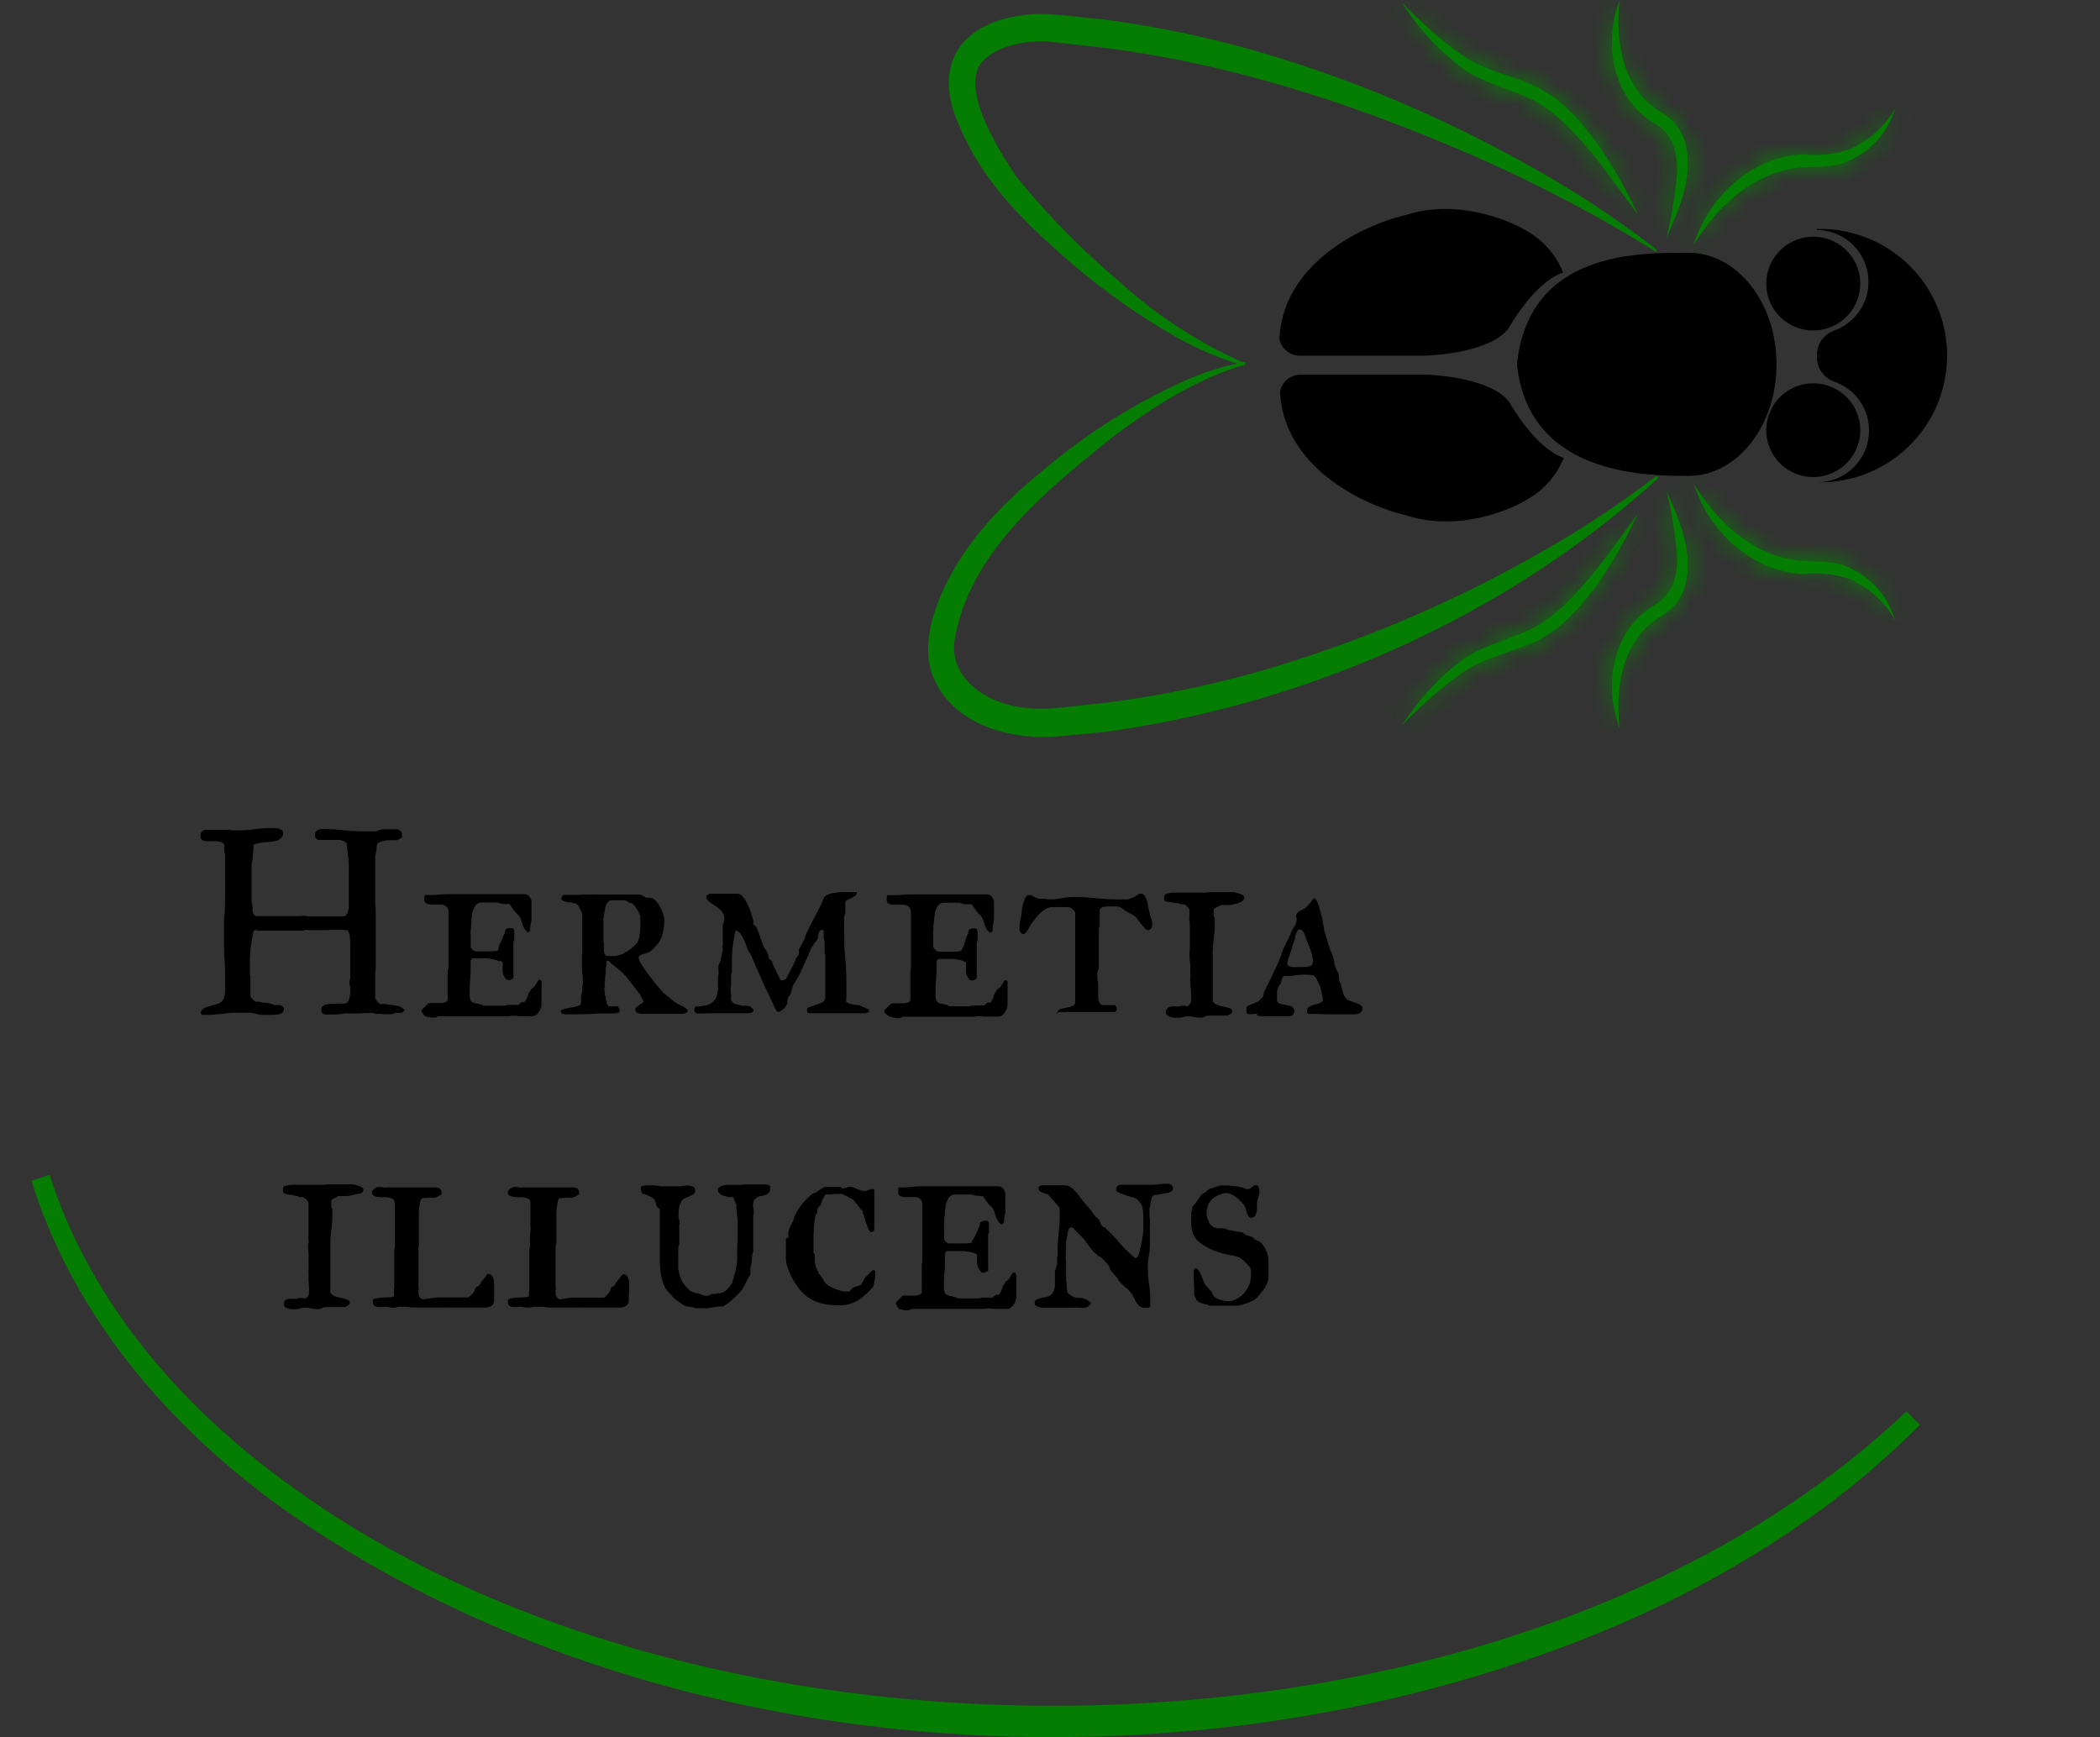 <svg width="110" height="91" fill="none" xmlns="http://www.w3.org/2000/svg"><rect width="100%" height="100%" fill="#333333" stroke="none"/><g clip-path="url(#clip0_601_5078)"><path d="M73.621 11.271c-2.125.484-6.421 2.46-6.602 6.488a1.09 1.09 0 001.1.873h6.441c1.22-.024 3.834-.362 4.532-1.55.434-.763 1.578-2.396 2.785-2.809a4.379 4.379 0 00-1.94-2.195c-1.038-.626-3.752-1.66-6.316-.807zm.036 15.721c-2.126-.484-6.426-2.459-6.607-6.488a1.097 1.097 0 011.1-.877h6.445c1.22.024 3.83.362 4.533 1.55.43.763 1.577 2.396 2.78 2.81a4.378 4.378 0 01-1.94 2.194c-1.038.63-3.74 1.665-6.311.81zM94.98 24.99a2.467 2.467 0 002.275-1.516 2.45 2.45 0 00-.534-2.675 2.463 2.463 0 00-4.202 1.736 2.457 2.457 0 002.461 2.455zm0-7.68a2.466 2.466 0 002.275-1.515 2.45 2.45 0 00-.534-2.676 2.464 2.464 0 00-4.202 1.736 2.449 2.449 0 001.52 2.268c.299.124.619.187.942.187z" fill="#000"/><path d="M88.456 24.93c-2.536 0-8.382-.133-8.997-5.846.615-5.976 6.46-5.842 8.997-5.842s4.6 2.616 4.6 5.842c0 3.226-2.067 5.846-4.6 5.846z" fill="#000"/><path d="M86.812 25.084c-7.936 7.219-18.322 11.802-28.968 13.262l-2.532.24c-2.422.177-5.396-.634-6.414-3.088-.588-1.397-.154-3.053.394-4.328 1.14-2.648 3.1-4.694 5.27-6.468a31.498 31.498 0 017.692-4.847l.943-.37.97-.294.982-.225h.063l.024.02v.027a.087.087 0 010 .056.095.095 0 01-.044.035c-2.536.76-4.804 2.211-6.906 3.789-3.48 2.8-7.495 6.007-8.284 10.641-.295 2.113 1.862 3.388 3.72 3.541 1.12.177 2.785-.146 3.944-.228a55.62 55.62 0 007.779-1.534 66.963 66.963 0 0014.642-6.031 52.203 52.203 0 006.642-4.328h.106a.078.078 0 010 .024.075.075 0 010 .027.092.092 0 010 .032.078.078 0 010 .023l-.023.024z" fill="#057C02"/><path d="M86.686 13.156a75.931 75.931 0 00-10.52-5.43C70.198 5.194 63.883 3.219 57.474 2.46c-.3-.028-2.142-.236-2.414-.268-1.342-.137-3.207.26-3.803 1.326-.71 1.574 1.053 4.328 1.972 5.724a40.64 40.64 0 005.377 5.484 24.237 24.237 0 006.551 4.277c.083.027.036.173-.051.141a17.267 17.267 0 01-3.656-1.573 36.186 36.186 0 01-6.387-4.721c-1.972-1.77-3.806-3.785-4.824-6.295-1.435-3.124.075-5.374 3.409-5.767 1.16-.185 2.832.13 4 .212a55.47 55.47 0 017.805 1.574 67.381 67.381 0 0114.67 6.121 51.957 51.957 0 016.642 4.371v.024a.098.098 0 010 .027.093.093 0 010 .032v.023a.096.096 0 01-.055 0 .083.083 0 01-.052 0l.028-.015z" fill="#057C02"/><mask id="a" fill="#fff"><path d="M88.709 25.316c1.144 1.877 2.816 3.513 4.998 3.973 1.116.24 2.335-.055 3.372.555a4.309 4.309 0 012.181 2.64 5.036 5.036 0 00-2.394-2.156 5.63 5.63 0 00-2.398-.26c-2.698-.106-4.998-2.262-5.751-4.752h-.008z"/></mask><path d="M88.709 25.316c1.144 1.877 2.816 3.513 4.998 3.973 1.116.24 2.335-.055 3.372.555a4.309 4.309 0 012.181 2.64 5.036 5.036 0 00-2.394-2.156 5.63 5.63 0 00-2.398-.26c-2.698-.106-4.998-2.262-5.751-4.752h-.008z" fill="#057C02"/><path d="M88.709 25.316v-1h-1.78l.926 1.52.854-.52zm4.998 3.973l.21-.977-.004-.001-.206.978zm3.372.555l-.507.862.026.015.027.014.454-.89zm2.181 2.64l-.872.49 1.833-.767-.96.277zm-2.394-2.156l.397-.918-.039-.017-.04-.013-.318.948zm-2.398-.26l-.04 1 .074.002.074-.008-.108-.994zm-5.751-4.752l.957-.29-.215-.71h-.742v1zm-.862.52c1.218 1.999 3.087 3.892 5.645 4.432l.413-1.957c-1.804-.38-3.28-1.76-4.35-3.516l-1.708 1.041zm5.641 4.431c.66.142 1.406.133 1.87.16.533.03.9.099 1.206.28l1.014-1.725c-.73-.43-1.492-.518-2.107-.552-.684-.039-1.105-.02-1.562-.118l-.42 1.955zm3.129.468c.403.206.76.492 1.048.84l1.542-1.274a5.308 5.308 0 00-1.682-1.348l-.908 1.782zm1.048.84c.288.349.501.752.626 1.186l1.922-.554a5.293 5.293 0 00-1.006-1.906l-1.542 1.274zm2.459.42a6.035 6.035 0 00-2.87-2.585l-.793 1.836a4.037 4.037 0 011.92 1.728l1.743-.98zm-2.948-2.615a6.631 6.631 0 00-2.824-.306l.216 1.988a4.629 4.629 0 011.972.214l.636-1.896zm-2.677-.31c-2.192-.087-4.178-1.879-4.833-4.044l-1.914.58c.852 2.815 3.464 5.335 6.668 5.462l.08-1.999zm-5.79-4.754h-.008v2h.008v-2z" fill="#057C02" mask="url(#a)"/><mask id="b" fill="#fff"><path d="M84.844 38.16c-.86-2.257-.415-5.078 1.755-6.431 1.025-.531 1.282-1.574 1.242-2.656a22.584 22.584 0 00-.552-3.364c.71 1.574 1.491 3.384.93 5.158a2.756 2.756 0 01-1.234 1.428c-2.003 1.212-2.398 3.694-2.141 5.866z"/></mask><path d="M84.844 38.16c-.86-2.257-.415-5.078 1.755-6.431 1.025-.531 1.282-1.574 1.242-2.656a22.584 22.584 0 00-.552-3.364c.71 1.574 1.491 3.384.93 5.158a2.756 2.756 0 01-1.234 1.428c-2.003 1.212-2.398 3.694-2.141 5.866z" fill="#057C02"/><path d="M84.844 38.16l-.935.357 1.928-.473-.993.117zm1.755-6.431l-.46-.888-.036.018-.033.021.529.849zm1.242-2.656l1-.036-.001-.026-.002-.025-.997.087zm-.552-3.364l.912-.41-1.884.646.972-.236zm.93 5.158l.936.355.01-.027.008-.027-.953-.3zm-1.234 1.428l-.487-.873-.015.008-.015.01.517.855zm-1.207 5.51c-.749-1.966-.288-4.206 1.35-5.228L86.07 30.88c-2.701 1.685-3.132 5.087-2.161 7.637l1.869-.712zm1.28-5.188c1.547-.801 1.827-2.362 1.783-3.58l-2 .073c.035.945-.197 1.47-.702 1.73l.92 1.777zm1.78-3.63a23.573 23.573 0 00-.577-3.514l-1.944.473c.257 1.056.433 2.13.528 3.214l1.993-.174zm-2.46-2.866c.74 1.64 1.315 3.093.888 4.445l1.907.602c.694-2.196-.293-4.363-.972-5.87l-1.823.823zm.907 4.391a1.756 1.756 0 01-.787.91l.974 1.747a3.757 3.757 0 001.683-1.947l-1.87-.71zm-.817.927c-2.529 1.53-2.887 4.56-2.618 6.84l1.987-.235c-.244-2.064.187-3.999 1.666-4.893l-1.035-1.712z" fill="#057C02" mask="url(#b)"/><mask id="c" fill="#fff"><path d="M85.787 26.929a27.852 27.852 0 01-1.823 3.265c-.939 1.338-2 2.664-3.506 3.4-1.314.621-2.683.822-3.866 1.656a21.434 21.434 0 00-3.156 2.754 13.177 13.177 0 012.856-3.203c1.105-.924 2.627-1.239 3.87-1.833 1.364-.65 2.426-1.885 3.412-3.077.745-.952 1.495-2.006 2.22-2.974l-.007.012z"/></mask><path d="M85.787 26.929a27.852 27.852 0 01-1.823 3.265c-.939 1.338-2 2.664-3.506 3.4-1.314.621-2.683.822-3.866 1.656a21.434 21.434 0 00-3.156 2.754 13.177 13.177 0 012.856-3.203c1.105-.924 2.627-1.239 3.87-1.833 1.364-.65 2.426-1.885 3.412-3.077.745-.952 1.495-2.006 2.22-2.974l-.007.012z" fill="#057C02"/><path d="M85.787 26.929l-.832-.556-.04.062-.033.067.904.427zm-1.823 3.265l.819.575.01-.015.01-.015-.839-.545zm-3.506 3.4l.427.903.011-.005-.438-.899zm-3.866 1.656l-.576-.818-.005.004.581.814zm-3.156 2.754l-.844-.535 1.573 1.22-.729-.685zm2.856-3.203l.628.778.007-.005.007-.006-.642-.767zm3.87-1.833l-.43-.903h-.002l.432.903zm3.412-3.077l.77.638.009-.01.008-.011-.787-.617zm2.22-2.974l.832.556-1.632-1.156.8.6zm-.912-.416a26.839 26.839 0 01-1.756 3.148l1.677 1.09a28.834 28.834 0 001.888-3.382l-1.809-.855zm-1.736 3.119c-.932 1.327-1.869 2.46-3.127 3.075l.877 1.797c1.755-.857 2.94-2.375 3.887-3.723l-1.637-1.15zm-3.116 3.07c-.596.282-1.181.459-1.888.71-.675.239-1.42.534-2.126 1.032l1.152 1.635c.476-.336 1.009-.558 1.642-.783.602-.213 1.358-.447 2.075-.787l-.855-1.807zm-4.019 1.746a22.44 22.44 0 00-3.302 2.882l1.456 1.371a20.44 20.44 0 013.008-2.625l-1.162-1.628zm-1.73 4.103a12.175 12.175 0 012.64-2.96l-1.257-1.556a14.176 14.176 0 00-3.072 3.445l1.69 1.07zm2.653-2.971c.428-.358.965-.62 1.611-.878.591-.236 1.39-.506 2.048-.82l-.863-1.804c-.585.28-1.168.464-1.925.766-.701.279-1.478.636-2.155 1.202l1.284 1.534zm3.657-1.697c1.595-.759 2.787-2.175 3.753-3.342l-1.54-1.275c-1.007 1.216-1.937 2.271-3.072 2.81l.86 1.807zm3.77-3.363c.751-.96 1.532-2.055 2.233-2.99l-1.6-1.2c-.75.999-1.468 2.012-2.208 2.957l1.575 1.233zm.602-4.147l-.008.012 1.663 1.112.008-.012-1.663-1.112z" fill="#057C02" mask="url(#c)"/><mask id="d" fill="#fff"><path d="M88.709 12.837c.753-2.49 3.053-4.646 5.75-4.753.812.09 1.634.001 2.407-.26a5.017 5.017 0 002.402-2.155 4.297 4.297 0 01-2.181 2.64c-1.038.61-2.256.314-3.373.554-2.18.46-3.853 2.097-4.997 3.974h-.008z"/></mask><path d="M88.709 12.837c.753-2.49 3.053-4.646 5.75-4.753.812.09 1.634.001 2.407-.26a5.017 5.017 0 002.402-2.155 4.297 4.297 0 01-2.181 2.64c-1.038.61-2.256.314-3.373.554-2.18.46-3.853 2.097-4.997 3.974h-.008z" fill="#057C02"/><path d="M88.709 12.837l-.957-.29-.39 1.29h1.347v-1zm5.75-4.753l.11-.993-.074-.009-.074.003.039 1zm2.407-.26l.32.948.037-.012.036-.016-.393-.92zm2.402-2.155l.961.277-1.833-.767.872.49zm-2.181 2.64l-.454-.891-.027.013-.026.016.507.862zm-3.373.554l.207.979h.004l-.21-.979zm-4.997 3.974v1h.561l.293-.48-.854-.52zm.95.29c.654-2.166 2.64-3.957 4.832-4.043l-.078-1.999c-3.205.126-5.817 2.647-6.67 5.462l1.915.58zm4.683-4.049a6.607 6.607 0 002.835-.306l-.638-1.895a4.607 4.607 0 01-1.977.214l-.22 1.987zm2.91-.334a6.016 6.016 0 002.88-2.585l-1.744-.98a4.017 4.017 0 01-1.923 1.726l.786 1.84zm1.047-3.352a3.296 3.296 0 01-.626 1.186l1.542 1.273a5.293 5.293 0 001.006-1.905l-1.922-.554zm-.626 1.186a3.31 3.31 0 01-1.048.84L97.54 9.2a5.309 5.309 0 001.682-1.349L97.68 6.578zm-1.1.869c-.308.18-.674.25-1.207.28-.465.026-1.21.017-1.87.159l.42 1.955c.457-.098.88-.08 1.563-.118.614-.035 1.376-.123 2.107-.552L96.58 7.447zm-3.073.438c-2.558.54-4.427 2.433-5.645 4.431l1.708 1.041c1.07-1.754 2.546-3.134 4.35-3.515l-.413-1.957zm-4.791 3.952h-.008v2h.008v-2z" fill="#057C02" mask="url(#d)"/><mask id="e" fill="#fff"><path d="M84.844 0c-.257 2.164.138 4.646 2.141 5.866a2.756 2.756 0 011.235 1.428c.56 1.774-.221 3.588-.931 5.157.269-1.105.453-2.23.552-3.363.04-1.09-.217-2.125-1.242-2.656C84.429 5.08 83.984 2.258 84.844 0z"/></mask><path d="M84.844 0c-.257 2.164.138 4.646 2.141 5.866a2.756 2.756 0 011.235 1.428c.56 1.774-.221 3.588-.931 5.157.269-1.105.453-2.23.552-3.363.04-1.09-.217-2.125-1.242-2.656C84.429 5.08 83.984 2.258 84.844 0z" fill="#057C02"/><path d="M84.844 0l.993.118.007-.059V0h-1zm2.141 5.866l-.52.854.017.01.016.01.487-.874zm1.235 1.428l.954-.301-.01-.027-.01-.027-.934.355zm-.931 5.157l-.972-.236 1.883.649-.911-.413zm.552-3.363l.997.087.002-.026v-.025l-.999-.036zM86.6 6.432l-.53.849.034.02.036.02.46-.889zM84.844 0h1l-1.935-.356.934.356zm-.994-.118c-.269 2.274.09 5.301 2.615 6.838l1.04-1.708c-1.482-.903-1.912-2.84-1.668-4.894L83.85-.118zm2.648 6.857c.362.202.64.524.787.91l1.87-.71a3.756 3.756 0 00-1.683-1.947l-.974 1.747zm.768.856c.427 1.352-.148 2.809-.888 4.444l1.822.825c.68-1.504 1.667-3.675.974-5.871l-1.908.602zm.995 5.093a23.57 23.57 0 00.577-3.513L86.845 9a21.582 21.582 0 01-.528 3.214l1.944.473zm.58-3.564c.044-1.227-.237-2.78-1.782-3.58l-.92 1.776c.505.262.737.779.703 1.732l1.999.072zm-1.713-3.54c-1.638-1.022-2.099-3.262-1.35-5.228l-1.869-.712c-.971 2.55-.54 5.952 2.16 7.637l1.059-1.697zM83.844 0h2-2z" fill="#057C02" mask="url(#e)"/><mask id="f" fill="#fff"><path d="M85.787 11.224c-.726-.968-1.476-2.022-2.221-2.974-.986-1.18-2.047-2.427-3.412-3.077-1.077-.527-2.394-.81-3.424-1.506a12.74 12.74 0 01-3.3-3.541 21.645 21.645 0 003.155 2.754c1.184.834 2.552 1.035 3.866 1.656 1.507.736 2.568 2.062 3.506 3.4A27.843 27.843 0 0185.78 11.2l.008.024z"/></mask><path d="M85.787 11.224c-.726-.968-1.476-2.022-2.221-2.974-.986-1.18-2.047-2.427-3.412-3.077-1.077-.527-2.394-.81-3.424-1.506a12.74 12.74 0 01-3.3-3.541 21.645 21.645 0 003.155 2.754c1.184.834 2.552 1.035 3.866 1.656 1.507.736 2.568 2.062 3.506 3.4A27.843 27.843 0 0185.78 11.2l.008.024z" fill="#057C02"/><path d="M85.787 11.224l-.8.6 1.748-.917-.948.317zM83.566 8.25l.787-.617-.01-.012-.01-.012-.767.64zm-3.412-3.077l-.44.899.01.005.43-.904zM76.73 3.667l-.588.808.014.01.014.01.56-.828zM73.43.126l.727-.686L72.581.656l.848-.53zm3.155 2.754l-.581.813.005.004.576-.817zm3.866 1.656l.439-.899-.011-.005-.428.904zm3.506 3.4l.839-.546-.01-.015-.01-.014-.819.574zM85.78 11.2l.948-.316-.019-.057-.025-.054-.904.428zm.808-.576c-.702-.936-1.482-2.03-2.234-2.99l-1.575 1.232c.74.945 1.459 1.958 2.209 2.958l1.6-1.2zM84.333 7.61c-.96-1.149-2.154-2.58-3.75-3.339l-.859 1.807c1.134.539 2.062 1.602 3.075 2.814l1.534-1.282zm-3.74-3.334c-.594-.29-1.27-.52-1.816-.727-.582-.22-1.075-.431-1.487-.71l-1.12 1.657c.618.418 1.298.696 1.901.924.64.241 1.161.416 1.643.653l.88-1.797zM77.32 2.858a11.74 11.74 0 01-3.043-3.263L72.581.656a13.74 13.74 0 003.56 3.82l1.178-1.618zM72.7.812a22.638 22.638 0 003.302 2.881l1.163-1.627a20.635 20.635 0 01-3.01-2.626L72.701.812zm3.307 2.885c.707.499 1.45.794 2.126 1.033.707.25 1.292.428 1.888.71l.855-1.808c-.717-.34-1.473-.573-2.075-.787-.633-.225-1.165-.447-1.642-.783l-1.152 1.635zm4.003 1.738c1.258.614 2.196 1.748 3.127 3.075l1.637-1.15c-.946-1.347-2.131-2.866-3.887-3.722l-.877 1.797zm3.107 3.045a26.84 26.84 0 011.757 3.148l1.808-.855a28.818 28.818 0 00-1.888-3.383l-1.677 1.09zm1.712 3.037l.008.024 1.897-.634-.008-.023-1.897.633z" fill="#057C02" mask="url(#f)"/><path d="M95.162 11.995v.055a2.726 2.726 0 011.742.638 2.713 2.713 0 01-.807 4.622 1.38 1.38 0 00-.663.484 1.359 1.359 0 00-.26.787v.153a1.359 1.359 0 00.923 1.267 2.7 2.7 0 011.763 3.021 2.7 2.7 0 01-.932 1.61 2.722 2.722 0 01-1.754.633 6.67 6.67 0 004.81-1.885 6.639 6.639 0 002.006-4.75 6.615 6.615 0 00-2.006-4.75 6.657 6.657 0 00-4.81-1.885h-.012zM10.523 53.11a.298.298 0 01.15-.283c.11-.061.228-.106.35-.133l.395-.115a.477.477 0 00.276-.228.64.64 0 00.067-.197c.017-.081.028-.164.032-.247a1.773 1.773 0 000-.244v-.209c0-.393 0-.787-.032-1.18-.031-.393-.027-.787-.027-1.224v-.861a.753.753 0 010-.106.172.172 0 01.023-.067c.02-.366.032-.724.036-1.086.004-.362 0-.716 0-1.082v-1.066a1.463 1.463 0 01-.048-.177 1.365 1.365 0 010-.181v-.094a.392.392 0 010-.095.311.311 0 00-.173-.122.99.99 0 00-.256-.047h-.285a1.767 1.767 0 01-.26 0 .447.447 0 01-.197-.083.224.224 0 01-.075-.18.31.31 0 01.256-.331h1.306l.083.027h.28c.3 0 .601-.02.9-.059.3-.04.603-.061.906-.063h.17a.69.69 0 01.197.028.451.451 0 01.162.083.186.186 0 01.075.153.361.361 0 01-.122.268.497.497 0 01-.245.141c-.101.024-.204.04-.308.047l-.3.028c-.094 0-.189.024-.287.04-.1.02-.2.047-.296.082v.22c0 .102-.024.213-.036.33-.011.119 0 .221-.031.323-.032.103-.024.17-.028.209v1.99c.035.056.053.12.052.185v.197c.002.06.015.118.039.173.037.058.095.1.162.118h2.287l.15-.02h.134a.095.095 0 01.048 0L16.1 48h1.949a.083.083 0 00.05-.028.24.24 0 00.048-.062.243.243 0 00.044-.067l.031-.051a.925.925 0 01.02-.138.527.527 0 00.027-.118v-1.959a1.072 1.072 0 000-.146 4.569 4.569 0 00-.039-.618 16.796 16.796 0 01-.067-.625.43.43 0 00-.174-.13A.872.872 0 0017.8 44h-1.14s-.04-.02-.079-.063a.519.519 0 01-.075-.086v-.095a.278.278 0 01.107-.26.506.506 0 01.276-.07c.364 0 .727.022 1.089.063.366.04.735.06 1.104.059h.627c.131-.063.273-.099.418-.107h.698c.068.032.13.073.186.122a.29.29 0 01.04.177v.126a.094.094 0 00-.04.028l-.075.047a.44.44 0 00-.083.047l-.06.028h-.504l-.177.031-.166.047a.716.716 0 00-.13.056c-.028 0-.048.047-.06.102a1.04 1.04 0 00-.035.18c0 .068 0 .139-.028.21a.627.627 0 01-.039.169v2.281c0 .13 0 .315.028.555v1.495a.418.418 0 000 .07v1.268c.002.05.002.102 0 .153 0 .11-.009.221-.028.33a2.778 2.778 0 000 .311v1.019c.035.067.075.13.122.189a.3.3 0 00.182.114h.256c.05.014.102.023.154.028.07.007.14.02.209.035l.197.024.115.023c.036.009.07.025.098.047.055.024.087.048.095.067a.15.15 0 01.067.048c.027.02.043.035.043.047a.028.028 0 000 .02l-.055.055-.055.047-.114.02h-.269l-.087.055-.18.02h-.317l-.17-.02h-.216a.11.11 0 01-.047 0l-.032-.02a.761.761 0 00-.122-.024h-.485l-.115.02a.156.156 0 00-.063 0h-.815l-.21.035-.161.02h-.539a.405.405 0 01-.094 0h-.06l-.082-.06a.233.233 0 01-.071-.078v-.102a.27.27 0 01.031-.15.268.268 0 01.103-.086.364.364 0 01.134-.047l.154-.032a.347.347 0 01.083 0h.248c.03 0 .06-.007.087-.02h.34a.064.064 0 00.047 0 .083.083 0 00.052 0 .483.483 0 00.067-.058l.063-.063.04-.051a.602.602 0 000-.064.822.822 0 00.035-.117c0-.048.023-.091.031-.13a.393.393 0 000-.107v-.141a.246.246 0 000-.075c0-.035 0-.075-.02-.114a.693.693 0 00-.027-.106.574.574 0 010-.067.298.298 0 010-.055.313.313 0 00.02-.083c0-.023 0-.05.027-.07a.12.12 0 000-.048v-1.916a1.38 1.38 0 00-.02-.141v-.114a2.092 2.092 0 00-.043-.158.354.354 0 00-.04-.106.11.11 0 00-.039-.051h-.098l-.13-.028a.625.625 0 00-.115 0 .247.247 0 00-.075 0h-.43a2.36 2.36 0 01-.264.02h-.82a2.267 2.267 0 01-.265-.02l-.102.047h-2.335l-.13-.027h-.06a.1.1 0 00-.102.063.447.447 0 00-.036.134 30.27 30.27 0 00-.106.692 5.47 5.47 0 00-.047.712v.37a.243.243 0 000 .059.242.242 0 010 .067.92.92 0 000 .11.366.366 0 000 .134.37.37 0 01.027.134v-.056a.718.718 0 010 .075.301.301 0 000 .075v.885a.26.26 0 00.055.102l.095.107a.225.225 0 00.142.082h.154a.536.536 0 01.126.036.394.394 0 00.114.02h.123a.597.597 0 01.13.027l.118.023a.469.469 0 01.075.024.07.07 0 01.047.02c.021.003.04.013.056.027h.248a.339.339 0 01.182.06.173.173 0 01.094.149.212.212 0 01-.051.145l-.11.107-.194.035-.177.02h-.588a1.292 1.292 0 01-.343-.055 1.36 1.36 0 00-.394-.056h-.75a.486.486 0 01-.106 0H12.1a7.528 7.528 0 01-.646.075 6.415 6.415 0 01-.66.036h-.196c-.044-.024-.071-.048-.08-.075a.465.465 0 01.005.023zm11.64.02a.126.126 0 00-.04-.075.312.312 0 01-.04-.086v-.036a.435.435 0 01.06-.078l.102-.106.107-.11a.78.78 0 00.075-.068.302.302 0 01.087-.027h.595a.134.134 0 00.052 0l.074-.02a.214.214 0 00.068-.027h.035a.178.178 0 00.107-.15.91.91 0 000-.2v-1.236c0-.047.02-.086.027-.122.008-.035 0-.059.02-.074v-2.931a.428.428 0 00-.047-.217.308.308 0 00-.119-.118.502.502 0 00-.177-.063 1.647 1.647 0 00-.201 0h-.276a.942.942 0 01-.32-.047.216.216 0 01-.126-.228v-.11a.627.627 0 01.035-.126c.21.014.421.014.631 0 .209-.024.418-.035.628-.035h.177a.611.611 0 00.107 0h3.62a.348.348 0 01.288.106.629.629 0 01.13.255v.937c0 .07-.023.141-.035.22-.012.079-.02.154-.035.232-.016.079 0 .122 0 .154l-.048.059c-.018.023-.034.035-.047.035h-.028a.626.626 0 01-.173-.18 1.269 1.269 0 01-.103-.225 3.81 3.81 0 01-.075-.228.973.973 0 00-.098-.217.48.48 0 00-.091-.086l-.071-.075a.447.447 0 01-.063-.07c-.028-.044-.06-.084-.095-.13-.035-.048-.063-.095-.095-.134l-.05-.075c0-.04-.04-.06-.064-.06h-.127a.319.319 0 00-.082 0h-.106l-.123-.027-.114-.027-.067-.028h-.036a.241.241 0 00-.07 0 .215.215 0 01-.068 0h-.023a.575.575 0 00-.115 0h-.193a1.777 1.777 0 00-.201 0h-.11a.395.395 0 00-.202.047.394.394 0 00-.134.122c-.035.054-.065.11-.09.17 0 .055-.044.114-.068.173-.023.059 0 .13-.027.244-.028.114-.02.228-.032.354-.012.125 0 .243-.027.358-.028.114 0 .188 0 .236v.657c.033.043.07.084.11.122a.32.32 0 00.142.078h.753c.119 0 .257 0 .418-.043a.25.25 0 00.024-.047l.032-.177s.023-.044.035-.06v-.035l.067-.133c.028-.063.052-.122.08-.181.027-.06.05-.118.066-.162l.044-.074a.678.678 0 00.027-.114.286.286 0 01.024-.107.284.284 0 01.142-.082.908.908 0 01.177 0 .103.103 0 01.115.074c.018.05.027.102.027.154v.252a.597.597 0 010 .118.334.334 0 01-.047.11v1.558a.288.288 0 000 .063v.106a.94.94 0 010 .106.388.388 0 010 .075.892.892 0 01-.134.083.329.329 0 01-.134.023.154.154 0 01-.103-.04.664.664 0 01-.087-.113.706.706 0 01-.102-.268v-.511a.154.154 0 00-.197-.055l-.095-.056-.126-.03a1.354 1.354 0 00-.19-.036 1.71 1.71 0 00-.181-.028h-.797l-.094.106v.228c0 .268 0 .52-.024.768a7.935 7.935 0 00-.028.759c-.003.1.008.199.032.295a.244.244 0 00.11.138.64.64 0 00.186.059c.096.016.19.038.284.067l.047.02a.16.16 0 01.047.039h1.085a.431.431 0 01.103-.02l.094-.024h.56l.067-.055c.028 0 .048-.043.067-.059.02-.015.028-.027.032-.027a.261.261 0 01.075 0h.055l.04-.02a.142.142 0 00.04-.059.785.785 0 00.11-.224 1.49 1.49 0 01.086-.228.5.5 0 00.114-.17.084.084 0 00.04-.02l.067-.05.063-.063a.192.192 0 00.032-.047.346.346 0 01.027-.052l.056-.082a.46.46 0 01.047-.079l.032-.055.02-.028a.061.061 0 00.027 0c.067 0 .11.024.122.08a.512.512 0 010 .152v1.024a.675.675 0 01-.035.2.71.71 0 01-.095.209.513.513 0 01-.146.169.295.295 0 01-.177.074h-.706a1.128 1.128 0 01-.182-.02h-.244a.899.899 0 01-.154.024h-3.231a.357.357 0 01-.094 0h-.352a.273.273 0 01-.106.048.395.395 0 01-.114.027h-.115l-.162-.035-.17-.032-.121-.114zm9.447-4.445v.593c0 .064 0 .091.023.099v.047a.794.794 0 010 .102v.201c0 .02 0 .126.028.197a.22.22 0 00.134.161h.292c.235 0 .466-.066.666-.189.213-.122.408-.273.58-.448.1-.147.16-.318.174-.496a4.23 4.23 0 00.035-.539v-.393a1.52 1.52 0 00-.177-.394.962.962 0 00-.288-.322h-.075l-.067-.036-.095-.059-.102-.047h-.19a1.257 1.257 0 00-.173 0h-.363a.305.305 0 00-.103.04.58.58 0 00-.086.082.319.319 0 00-.067.095.223.223 0 00-.036.086.887.887 0 01-.028.134c0 .059 0 .118-.031.18-.032.064 0 .115-.028.162-.027.047 0 .075 0 .083 0 .008 0 .031-.023.078-.024.048 0 .11 0 .177v.406zm-2.24 4.327c0-.07.05-.118.149-.145.113-.033.227-.058.343-.075l.36-.075c.113-.027.184-.07.208-.134.024-.063 0-.11 0-.208 0-.099 0-.2.032-.307.031-.106.027-.216.035-.31.008-.095.024-.162.032-.198v-.07c0-.158 0-.319-.024-.48-.024-.162-.024-.323-.024-.484v-.381c0-.064 0-.13.02-.182.02-.051 0-.09 0-.102v-1.865a.55.55 0 00-.067-.287c-.043-.087-.095-.177-.146-.272a.29.29 0 00-.197-.114 1.783 1.783 0 00-.296-.059c-.099 0-.19-.039-.268-.063-.079-.023-.122-.07-.122-.133a.234.234 0 01.031-.095.337.337 0 01.083-.094h.734c.075 0 .146 0 .209-.02h.793a.171.171 0 01.055 0h2.213a.571.571 0 01.165.075l.178.094h.164l.103.028h.06c.168.122.304.284.394.472.09.182.16.373.209.57v.083c0 .112-.006.224-.02.334a2.158 2.158 0 01-.055.35 1.37 1.37 0 01-.115.323 1.05 1.05 0 01-.173.276c-.08.097-.165.19-.257.275a.761.761 0 01-.315.189.396.396 0 01-.103.031c-.045.012-.09.027-.134.043a.417.417 0 00-.122.071.138.138 0 00-.047.11.578.578 0 00.094.248 6.634 6.634 0 00.458.673c.079.102.142.177.181.22.02.036.043.07.067.103l.142.18.162.19.13.141a.252.252 0 01.047.06l.17.133.193.161.178.142a.314.314 0 00.09.063l.028.027.075.047.083.052a.202.202 0 00.07.027l.103.055c.051.02.099.047.143.079a.57.57 0 01.114.094.098.098 0 01.035.095.07.07 0 01-.043.059.224.224 0 01-.087.047l-.102.028H33.59a.636.636 0 01-.146-.028.288.288 0 01-.123-.067.195.195 0 01-.047-.142.122.122 0 01.055-.094.985.985 0 01.119-.098l.142-.095a.396.396 0 00.11-.094v-.055a.388.388 0 01-.047-.075c0-.031-.04-.063-.056-.094l-.039-.087a.134.134 0 010-.047.9.9 0 01-.09-.106 4.802 4.802 0 00-.147-.197c-.05-.067-.106-.13-.15-.189-.043-.059-.074-.094-.086-.114a8.42 8.42 0 00-.237-.303 3.651 3.651 0 00-.237-.256 3.001 3.001 0 00-.26-.228l-.304-.248a1.207 1.207 0 01-.102-.098.134.134 0 00-.122-.055h-.032a.048.048 0 00-.02.027.072.072 0 000 .032c0 .051 0 .138-.027.264-.028.125 0 .26-.032.393-.032.134 0 .275-.027.393-.028.118 0 .213 0 .256 0 .043-.024 0-.028.047v.126c0 .024 0 .036.027.036a.905.905 0 000 .114c0 .055 0 .11.028.173.028.063.024.114.032.169.008.055.023.083.027.102a.163.163 0 000 .06.782.782 0 00.04.082l.047.07c0 .024.032.036.04.036h.477a.075.075 0 000 .028l.027.039a.315.315 0 01.056.083.37.37 0 010 .078.102.102 0 01-.071.102.958.958 0 01-.142.04h-.292c-.292 0-.58 0-.864.02-.284.02-.572.027-.876.027h-.591a.395.395 0 01-.17-.035.137.137 0 01-.083-.118v.031zm7.146.083l-.094-.047a.322.322 0 01-.048-.08.273.273 0 010-.094.232.232 0 01.067-.15h.056a.12.12 0 01.05 0h.056a1.09 1.09 0 01.162-.023l.17-.027.165-.04a.488.488 0 00.142-.074.634.634 0 00.217-.217.865.865 0 00.107-.267c.022-.096.037-.193.043-.291v-.469c0-.082 0-.184.024-.283.023-.098 0-.193 0-.275v-.189a.994.994 0 00.134-.358c.023-.118.047-.244.075-.374a.086.086 0 01.02-.043.11.11 0 000-.047.523.523 0 000-.071.277.277 0 01-.02-.083v-.047a.281.281 0 01.02-.075.461.461 0 000-.098v-.862a.363.363 0 010-.059c0-.039.027-.074.039-.117a.844.844 0 00.035-.107.392.392 0 000-.067.553.553 0 00-.047-.287.675.675 0 00-.17-.224 1.323 1.323 0 00-.228-.181l-.23-.15a1.223 1.223 0 01-.18-.145.255.255 0 01-.076-.177v-.079l.174-.102c.028 0 .043-.024.047 0h1.414c.12.023.226.092.295.193.096.12.175.252.237.393.068.137.125.279.17.425.043.142.078.256.102.342 0 0 0 .028.02.055a.482.482 0 010 .087.793.793 0 010 .078v.036c.02.022.042.042.067.059l.075.047c.079.181.15.358.209.54.06.18.13.361.201.542a.394.394 0 00.075.122.251.251 0 01.071.134.11.11 0 01.043.067c.01.028.02.055.032.082a.504.504 0 01.028.15c0 .035.023.067.075.098.05.032 0 0 .039.035l.067.032a.67.67 0 000 .083.305.305 0 01.028.067c0 .031.04.086.075.169.035.082.075.157.114.248.04.09.087.165.122.24.036.074.067.13.08.16a.076.076 0 00.054.048h.056c.043 0 .086-.01.126-.027a.159.159 0 00.094-.087 5.12 5.12 0 01.17-.315c.063-.11.118-.224.17-.338a.183.183 0 00.023-.04.39.39 0 00.036-.082c0-.032.023-.055.031-.079a.139.139 0 00.024-.055c0-.047.032-.086.043-.114l.056-.075a.549.549 0 00.047-.07.568.568 0 00.055-.11.067.067 0 010-.032v-.182a.742.742 0 00.048-.09 2.03 2.03 0 00.082-.16l.087-.162a.693.693 0 01.055-.087c.025-.065.045-.132.06-.2a.926.926 0 01.082-.197l.221-.449c.075-.153.154-.295.23-.432a.935.935 0 00.062-.118c.032-.06.06-.122.09-.19a1.33 1.33 0 00.096-.188l.07-.134a.626.626 0 00.044-.114l.055-.13a.993.993 0 01.06-.114.25.25 0 01.11-.078.465.465 0 01.154-.075.937.937 0 01.181-.04l.197-.027.182-.028h.075a.609.609 0 01.122 0h.207a.051.051 0 01.04 0h.263a.306.306 0 01.091 0h.068v.087a.605.605 0 01-.052.067c-.027.027-.04.043-.04.055a.784.784 0 00-.102.051l-.142.075-.142.075a.37.37 0 01-.094.039l-.032.11v.555a.463.463 0 01-.028.082c0 .04-.031.067-.04.079l.02 1.574v.173c.036.283.064.574.08.873.015.3.027.598.027.897v.488c0 .161 0 .31-.02.464l.075.055.083.04.09.027.167.032.157.027h.095a.323.323 0 01.083.028l.134.063c.049.019.096.041.142.067l.106.05c.04 0 .06.024.064.044a.099.099 0 010 .051c0 .043 0 .067-.032.075a.417.417 0 01-.09.027.168.168 0 01-.068.02h-2.95a.115.115 0 01-.095-.13.253.253 0 010-.106.113.113 0 01.075-.067l.162-.059.126-.047.114-.043.162-.052a.696.696 0 00.154-.066.394.394 0 00.11-.114.31.31 0 00.048-.178v-2.21a.626.626 0 01-.036-.083.393.393 0 010-.067v-.417a.533.533 0 010-.094.31.31 0 00-.027-.087.646.646 0 010-.079s0-.039-.02-.074c-.02-.036 0-.083 0-.122v-.221a.06.06 0 00-.043-.04.137.137 0 00-.06 0 .119.119 0 00-.106.052.43.43 0 00-.055.13 1.237 1.237 0 00-.036.142.267.267 0 010 .098v.023l-.106.146a.756.756 0 01-.11.122.161.161 0 010 .035l-.036.048-.032.05a.97.97 0 00-.09.139l-.048.106c0 .035-.027.074-.047.122-.02.047-.028.086-.051.145-.091.181-.178.37-.265.567a7.317 7.317 0 01-.26.55l-.063.103-.075.114-.075.114a.583.583 0 00-.044.086 2.1 2.1 0 00-.074.264 1.09 1.09 0 01-.087.248l-.028.04a.49.49 0 00-.047.066l-.047.067v.066a.618.618 0 01-.02.068.718.718 0 010 .075.09.09 0 010 .039.703.703 0 01-.158.264 1.233 1.233 0 01-.256.188h-.04a.148.148 0 00-.059 0c-.024 0-.035-.02-.035-.027a.321.321 0 00-.048-.079l-.04-.07a.483.483 0 01-.035-.06 15.755 15.755 0 00-.355-.767 24.633 24.633 0 01-.363-.787c-.118-.271-.189-.425-.28-.637-.09-.212-.177-.429-.28-.641 0 0-.031-.028-.043-.028a1.684 1.684 0 01-.126-.287 3.238 3.238 0 00-.142-.35 1.654 1.654 0 00-.182-.33.559.559 0 00-.244-.21l-.028.056c0 .027 0 .055-.032.087l-.027.094v.067a11.9 11.9 0 00-.095.645 5.336 5.336 0 00-.035.625v.634a.395.395 0 01-.044.098.058.058 0 010 .028.06.06 0 010 .027v.484a.634.634 0 010 .083c0 .02 0 .035-.02.04v.219c0 .052 0 .115.02.178.02.063 0 .114 0 .165a1.01 1.01 0 000 .11.32.32 0 00.201.22c.102.035.206.06.312.075l.079.02h.15c.05.002.1.008.15.02h.087s.035.027.086.082c.044.036.085.076.123.118a.157.157 0 01-.083.122.229.229 0 01-.127.055H37.19l-.675.016zm9.889.047a.126.126 0 00-.04-.075.35.35 0 01-.043-.086v-.036s.032-.043.063-.078c.032-.038.067-.073.103-.107l.106-.11.075-.067a.26.26 0 01.087-.027.683.683 0 01.114 0h.478a.156.156 0 00.055 0l.075-.02.067-.027h.032a.19.19 0 00.11-.15 1.245 1.245 0 000-.2v-1.047a.622.622 0 010-.075 1.034 1.034 0 000-.114.793.793 0 01.028-.122v-3.005a.428.428 0 00-.048-.217.291.291 0 00-.122-.118.477.477 0 00-.174-.063 1.632 1.632 0 00-.205 0h-.276a.917.917 0 01-.315-.047c-.087-.032-.127-.11-.127-.228v-.11a.958.958 0 01.032-.126c.211.014.424.014.635 0 .208-.024.418-.036.627-.036h3.901a.356.356 0 01.292.107.63.63 0 01.13.255v.937c0 .07-.02.141-.035.22-.016.079-.02.153-.032.232-.012.079 0 .122 0 .153l-.047.06c-.024.023-.04.035-.047.035h-.052a.626.626 0 01-.173-.181 1.638 1.638 0 01-.103-.224c-.023-.075-.051-.15-.07-.229a.985.985 0 00-.103-.216.417.417 0 00-.087-.087.568.568 0 01-.075-.074l-.06-.071c-.027-.043-.058-.083-.094-.13-.035-.047-.063-.094-.095-.134l-.055-.074c0-.04-.04-.06-.059-.06h-.13a.29.29 0 00-.08 0h-.11l-.118-.027-.114-.028-.067-.027h-.036a.235.235 0 00-.075 0 .216.216 0 01-.067 0 .575.575 0 00-.114 0h-.197a1.775 1.775 0 00-.202 0h-.106a.395.395 0 00-.205.047.443.443 0 00-.134.122c-.034.054-.063.11-.087.17l-.067.172c0 .052 0 .13-.028.244-.027.114 0 .229-.035.354-.036.126 0 .244-.024.358a2.384 2.384 0 000 .236v.552c0 .06 0 .09.02.106.033.043.069.084.106.122.041.037.09.064.142.08h.79c.118 0 .256 0 .417-.044a.336.336 0 00.02-.047.386.386 0 01.036-.067l.031-.06v-.035c.025-.043.047-.088.067-.133l.08-.288c.027-.063.046-.118.066-.16l.04-.076a.418.418 0 00.027-.114.256.256 0 01.028-.106.284.284 0 01.142-.083.867.867 0 01.173 0c.063 0 .103.024.115.075.02.049.029.101.027.154v.251a.597.597 0 010 .118.66.66 0 01-.047.11v1.558a.23.23 0 000 .063v.107a.94.94 0 010 .106.492.492 0 010 .075c-.043.03-.088.058-.134.082a.36.36 0 01-.138.024.143.143 0 01-.099-.04.516.516 0 01-.087-.114 1.104 1.104 0 01-.07-.133.716.716 0 01-.032-.134v-.512a.122.122 0 00-.075-.047l-.09-.055-.13-.031a1.339 1.339 0 00-.19-.036 1.585 1.585 0 00-.182-.027h-.781l-.094.106v.228c0 .268 0 .52-.028.767-.028.248-.028.496-.028.76-.004.1.008.199.036.295a.24.24 0 00.106.137c.06.029.124.048.19.06.096.017.19.039.284.066l.047.02.047.04H50.8a.4.4 0 01.099-.02l.094-.024h.561l.067-.055a.544.544 0 00.067-.06c0-.019.031-.027.035-.027a.236.236 0 01.075 0h.051l.044-.02a.188.188 0 00.04-.058.787.787 0 00.106-.225 1.51 1.51 0 01.09-.228.5.5 0 00.11-.17.087.087 0 00.044-.019l.067-.05.06-.064a.14.14 0 00.035-.047.166.166 0 01.027-.051l.052-.083.047-.078.036-.055.02-.028h.027c.067 0 .107.024.122.079a.69.69 0 010 .153v1.022a.66.66 0 01-.031.2.992.992 0 01-.095.21.52.52 0 01-.15.168.276.276 0 01-.173.075h-.71a1.174 1.174 0 01-.182-.02h-.24a.904.904 0 01-.158.024h-3.295a.357.357 0 01-.094 0h-.351a.345.345 0 01-.107.047.395.395 0 01-.118.028h-.11l-.167-.036-.165-.031a.84.84 0 01-.225-.157v.031zm8.966-.047a.192.192 0 01.04-.134.308.308 0 01.102-.087.6.6 0 01.193-.055l.256-.055c.082-.017.161-.043.237-.078a.229.229 0 00.122-.15v-4.717a.394.394 0 00-.161-.208.395.395 0 00-.257-.095h-.864a.424.424 0 00-.134.04l-.118.055a1.577 1.577 0 00-.414.338 3.796 3.796 0 00-.308.393.273.273 0 00-.043.047c0 .024-.028.048-.048.08a.442.442 0 01-.047.082l-.024.047-.047.087-.075.106a.394.394 0 01-.087.094.114.114 0 01-.075.044.181.181 0 01-.114-.036.245.245 0 01-.067-.086.557.557 0 01-.036-.114v-.13c.001-.094.01-.188.028-.28.02-.09.035-.185.055-.283.018-.09.031-.18.04-.271 0-.122.04-.248.067-.37.025-.113.063-.223.114-.327a.229.229 0 01.205-.141.038.038 0 01.024 0h.075a.424.424 0 00.083.047l.126.063.134.059.075.027h.379a.302.302 0 01.078.028h.048c.225 0 .45-.02.67-.06a3.52 3.52 0 01.671-.066c.395 0 .79.022 1.183.067.393.04.788.06 1.184.059h.409l.114-.032.123-.043.086-.031a.642.642 0 00.103-.047l.075-.067a.391.391 0 01.087-.056.268.268 0 01.122-.027.233.233 0 01.201.122c.058.083.1.177.122.275.033.108.055.219.067.33.015.085.034.167.06.249.02.099.048.196.082.29.04.098.06.203.06.308a.615.615 0 010 .11.319.319 0 01-.036.114.268.268 0 01-.071.078.193.193 0 01-.118.036.264.264 0 01-.162-.102l-.201-.236a6.783 6.783 0 00-.201-.26.535.535 0 00-.178-.17l-.06-.035-.094-.05a.536.536 0 00-.094-.048l-.052-.035a2.475 2.475 0 01-.252-.162.952.952 0 00-.257-.141h-.464c-.096 0-.193.008-.288.023a.296.296 0 00-.22.126v.826a.156.156 0 010 .048.559.559 0 01-.02.063c0 .02 0 .043-.028.066a.088.088 0 010 .032v2.081a.81.81 0 00-.075.185 1.141 1.141 0 000 .185v.098a.472.472 0 000 .063c.011.029.018.06.02.09a.83.83 0 01.023.095.39.39 0 010 .055v.76c.012.084.035.168.067.247a.213.213 0 00.206.122h.603c.033.024.06.057.075.095a.204.204 0 01.03.158.11.11 0 01-.022.038.43.43 0 01-.083.071h-2.856a.429.429 0 01-.102 0c-.06.099-.071.099-.071.051v.032zm5.715-.126a.196.196 0 01.095-.177.368.368 0 01.209-.067h.331a.316.316 0 00.087-.02s.028 0 .055-.023h.107l.173.02a.197.197 0 00.095 0l.063-.067a.429.429 0 00.04-.067.205.205 0 01.055-.075v-.311c0-.123-.007-.247-.02-.37a2.94 2.94 0 01-.024-.393 1.499 1.499 0 010-.228 1.37 1.37 0 000-.201v-.303c0-.07 0-.173-.023-.287-.024-.114 0-.26-.032-.433 0-.063.024-.114.028-.161s0-.102 0-.165v-.177a.236.236 0 000-.04v-.075a.34.34 0 000-.066.118.118 0 010-.04v-.66c0-.103 0-.221-.02-.343-.02-.122 0-.232 0-.338v-.22a.303.303 0 00-.083-.15 1.11 1.11 0 00-.126-.118.205.205 0 00-.103-.047h-.04a.112.112 0 01-.054 0h-.06a.237.237 0 00-.074-.032.217.217 0 00-.075-.027h-.107a1.114 1.114 0 00-.173-.036l-.186-.027h-.098a.244.244 0 01-.11-.055.184.184 0 01-.04-.118.65.65 0 01.02-.134c0-.055.039-.09.074-.102a.394.394 0 01.162-.048c.082-.013.165-.022.249-.027h1.668a1.77 1.77 0 01.19-.024h1.313l.146.047c.06.012.12.027.177.048a.34.34 0 01.142.074.13.13 0 01.06.118.211.211 0 01-.095.17.897.897 0 01-.221.114c-.084.027-.17.05-.256.066a1.326 1.326 0 01-.198.036h-.465a.285.285 0 00-.075.047.278.278 0 01-.087.047l-.154.08a.102.102 0 00-.055.086v.279a.197.197 0 00.06.126v.303c0 .263-.018.526-.052.787-.036.26-.054.523-.055.786a1.315 1.315 0 000 .162V52.3a.263.263 0 00.047.213.59.59 0 00.182.122c.08.03.163.056.248.074l.256.06a.79.79 0 01.206.074.152.152 0 01.049.223.168.168 0 01-.073.06c-.05.03-.1.057-.154.079h-.994a.458.458 0 00-.205.055.395.395 0 01-.185.051h-.083l-.17-.023-.154-.024c-.051 0-.079 0-.087-.024h-.177c-.09 0-.18.012-.268.036a.832.832 0 01-.268.04h-.162a1.03 1.03 0 01-.197-.036.608.608 0 01-.17-.079.217.217 0 01-.079-.264v.032zm6.35-2.49a.133.133 0 00.087.133c.05.026.106.04.162.044h.655a.791.791 0 00.304-.056c.086-.039.126-.125.126-.26v-.113c-.04-.21-.1-.416-.182-.614-.078-.205-.157-.393-.228-.598a.868.868 0 00-.04-.102.452.452 0 00-.055-.106.322.322 0 00-.115-.113.122.122 0 00-.047-.01.174.174 0 00-.142.075.82.82 0 00-.079.177 1.66 1.66 0 00-.047.209 1.392 1.392 0 01-.047.161c0 .04-.04.11-.075.213l-.103.33c-.035.11-.07.22-.106.323a3.152 3.152 0 00-.067.216v.09zm-1.577 2.628h-.103l-.122.02h-.233a.084.084 0 01-.067-.032.28.28 0 01-.043-.075.392.392 0 010-.087v-.083a.166.166 0 01.083-.16l.165-.075.067-.02.119-.055.118-.047a.261.261 0 00.067-.04l.044-.031.07-.075a.723.723 0 00.076-.082l.067-.067v-.032a.119.119 0 00.027-.063.383.383 0 010-.078.266.266 0 01.032-.083 31.355 31.355 0 00.71-1.483.394.394 0 00.051-.114c.028-.071.047-.114.055-.142.008-.027 0-.035.032-.082.031-.048.04-.099.055-.146a2.82 2.82 0 00.047-.15.26.26 0 00.028-.082l.04-.09.082-.162c.03-.055.056-.111.08-.17.027-.054.046-.086.054-.101l.103-.217c.038-.075.07-.152.099-.232l.066-.122c.034-.045.064-.092.091-.141l.067-.154a.39.39 0 00.032-.142v-.094a.235.235 0 00-.02-.087v-.074a.231.231 0 01.051-.122.568.568 0 01.083-.095l.06-.027.11-.047.09-.047.056-.024a.7.7 0 01.055-.055l.087-.087.095-.102.067-.075.027-.04a.295.295 0 01.047-.074.238.238 0 01.06-.067.082.082 0 01.075-.027.218.218 0 01.114.122.97.97 0 01.087.22 1.7 1.7 0 01.067.232c.013.05.028.098.047.146a.785.785 0 00.024.094c0 .04.023.083.031.122.008.04.024.075.036.106a.46.46 0 010 .055.676.676 0 01.02.095c0 .047 0 .102.027.161.028.059.024.11.036.161a.738.738 0 010 .079s0 .059.031.13c.032.07.048.153.075.248l.083.283c.028.09.047.161.067.212.036.125.08.248.134.366a1.715 1.715 0 01.162.606.91.91 0 00.067.212s0 .032.028.063c.021.03.04.062.055.095l.047.09a.66.66 0 01.024.071v.127a.636.636 0 01.02.082.368.368 0 000 .047.143.143 0 000 .043l.031.083.036.082c0 .02 0 .032.023.032.024.118.051.244.091.393.032.128.089.248.166.354.05.065.119.113.197.138l.296.106c.093.03.183.072.268.122a.197.197 0 01.118.173.263.263 0 01-.063.181.392.392 0 01-.142.095.579.579 0 01-.193.04 1.825 1.825 0 01-.201 0h-1.235l-.58-.02h-.394a.095.095 0 01-.087-.06.296.296 0 010-.114v-.047a.075.075 0 010-.027.323.323 0 01.17-.17 1.11 1.11 0 01.22-.07l.237-.063a.37.37 0 00.19-.162v-.094a1.047 1.047 0 00-.036-.165 1.905 1.905 0 00-.047-.217 1.762 1.762 0 00-.04-.189.722.722 0 00-.027-.102.484.484 0 01-.04-.067l-.059-.118a.978.978 0 00-.063-.13.505.505 0 00-.047-.102.294.294 0 00-.21-.134 1.388 1.388 0 00-.256-.027h-.134c-.153 0-.306.011-.457.035a2.662 2.662 0 01-.446.036h-.19c-.031.031-.047.055-.047.074a.122.122 0 00-.031.056l-.036.094c0 .028 0 .059-.031.09a.186.186 0 000 .048.232.232 0 01-.048.082.343.343 0 01-.059.079.948.948 0 00-.095.35v.366a.194.194 0 00.067.161.45.45 0 00.17.071c.07.02.141.036.213.047.073.011.146.027.217.047a.412.412 0 01.17.091.223.223 0 01.067.173.255.255 0 01-.21.275h-1.451l-.193-.02h-.11l.027-.105zM14.877 68.28a.197.197 0 01.095-.177.367.367 0 01.209-.066h.331a.311.311 0 00.087-.02s.028 0 .055-.024h.107l.173.02a.197.197 0 00.095 0l.063-.067a.412.412 0 00.04-.067.206.206 0 01.055-.075v-.31a2.85 2.85 0 00-.024-.37v-.394a1.116 1.116 0 010-.228 1.37 1.37 0 000-.2v-.134a1.447 1.447 0 000-.17v-.287c0-.114-.02-.26-.031-.432 0-.063 0-.114.027-.162.028-.047 0-.102 0-.165v-.177a.215.215 0 000-.04.425.425 0 010-.074.17.17 0 000-.067.236.236 0 010-.04v-1.529a.302.302 0 00-.083-.15 1.127 1.127 0 00-.126-.118.217.217 0 00-.102-.047h-.04a.11.11 0 01-.055 0h-.06a.238.238 0 00-.074-.032.219.219 0 00-.075-.027l-.107-.02a1.25 1.25 0 00-.173-.035l-.185-.028-.1-.02a.244.244 0 01-.11-.055.185.185 0 01-.039-.118.636.636 0 010-.133c0-.055.04-.09.075-.103a.395.395 0 01.162-.047c.082-.014.165-.023.248-.027h1.688a1.69 1.69 0 01.186-.024h1.317l.146.047c.06.011.12.027.178.047.052.015.1.04.142.075a.13.13 0 01.059.118.211.211 0 01-.095.17.897.897 0 01-.296.054c-.084.028-.17.05-.256.067-.065.016-.13.028-.197.036h-.466a.29.29 0 00-.075.047.276.276 0 01-.087.047l-.153.079a.103.103 0 00-.055.086v.28a.197.197 0 00.059.125v.303c0 .27-.017.54-.052.807-.035.26-.054.524-.055.787a1.315 1.315 0 000 .161v2.187a.263.263 0 00.047.213.545.545 0 00.182.122c.08.032.164.057.248.075l.257.059a.79.79 0 01.205.074.153.153 0 01.079.134.176.176 0 01-.103.15c-.05.029-.1.055-.154.078a.118.118 0 01-.075 0h-.919a.447.447 0 00-.205.055.395.395 0 01-.189.052h-.099l-.17-.024-.153-.024c-.051 0-.079 0-.087-.023h-.177a.942.942 0 00-.269.035.842.842 0 01-.272.04h-.162a1.046 1.046 0 01-.193-.036.608.608 0 01-.17-.079.216.216 0 01-.047-.185zm5.294.174h-.083a.265.265 0 01-.067.02h-.197a.467.467 0 01-.15-.036.248.248 0 01-.103-.079.271.271 0 01-.04-.15v-.098c0-.047.06-.078.162-.094a1.98 1.98 0 01.36-.043l.37-.02a.396.396 0 00.21-.051v-.11a.098.098 0 000-.032v-.205c0-.043 0-.082.019-.117.02-.036 0-.063 0-.075v-1.936l.035-.086V63.28a.394.394 0 000-.083v-.106a.518.518 0 00-.02-.102.233.233 0 010-.059.228.228 0 00-.133-.142.746.746 0 00-.23-.066 1.577 1.577 0 00-.28 0l-.26-.028a.601.601 0 01-.2-.067.185.185 0 01-.076-.161.157.157 0 01.04-.11.542.542 0 01.094-.095.453.453 0 01.115-.059.282.282 0 01.114-.027c.077 0 .154.01.229.027.069.015.14.015.21 0h2.534c.05.004.1.015.146.032a.22.22 0 01.158.224.29.29 0 010 .059.197.197 0 000 .047l-.17.102a.79.79 0 01-.189.075h-.308l-.189.02h-.11a.153.153 0 00-.095.047.256.256 0 00-.047.087 4.51 4.51 0 00-.08.598v1.703c0 .06 0 .102-.019.154-.02.05 0 .078 0 .094v1.412a.463.463 0 010 .087v.444a.716.716 0 000 .075.325.325 0 01.02.067.165.165 0 01-.02.047.082.082 0 000 .047.118.118 0 000 .04.076.076 0 000 .031v.028c0 .086.025.17.071.244a.248.248 0 00.197.094h.04c.129-.023.26-.043.394-.059.13-.022.262-.034.395-.035h1.144c.03.003.06.003.09 0h.288l.055-.044.087-.086.095-.102.067-.071a.11.11 0 010-.036l.027-.059.028-.063.02-.031v-.02l.055-.043.047-.032h.036l.031-.031a.334.334 0 00.056-.075.3.3 0 00.04-.086.966.966 0 00.066-.083l.095-.118.095-.122.059-.083.035-.039a.194.194 0 01.067 0 .2.2 0 01.17.09.58.58 0 01.087.193c.017.078.026.157.027.236v.362a.542.542 0 010 .083v-.04a.425.425 0 010 .076.197.197 0 000 .066c-.005.09-.005.181 0 .272a.529.529 0 01-.031.185.284.284 0 01-.11.137.645.645 0 01-.25.09 1.508 1.508 0 01-.22 0h-1.921a.428.428 0 01-.142 0h-.351a2.183 2.183 0 01-.229 0H21.55l-.15-.038h-.532l-.079.02a.214.214 0 01-.114.027h-.178l-.134-.024-.126-.023h-.067zm7.076 0h-.079l-.07.02h-.202a.419.419 0 01-.146-.036.224.224 0 01-.102-.079.24.24 0 01-.04-.15v-.098c0-.047.055-.078.162-.094.116-.026.235-.04.355-.043l.37-.02a.368.368 0 00.21-.051v-.11a.128.128 0 000-.032.67.67 0 010-.082.989.989 0 00.023-.123v-.117a.665.665 0 000-.075v-1.936l.032-.086v-.449c0-.118 0-.244.023-.37.024-.126 0-.228 0-.31v-.933a.381.381 0 000-.083v-.106a.514.514 0 000-.102v-.059a.216.216 0 00-.134-.142.711.711 0 00-.228-.066 1.554 1.554 0 00-.277 0l-.264-.028a.672.672 0 01-.201-.067.185.185 0 01-.075-.161c0-.04.014-.08.04-.11a.451.451 0 01.21-.153.312.312 0 01.113-.028c.078 0 .156.01.233.027.069.015.14.015.209 0h2.619a.596.596 0 01.15.032.23.23 0 01.106.074.22.22 0 01.047.15c.003.02.003.04 0 .059a.125.125 0 000 .047l-.17.102a.859.859 0 01-.184.075h-.313l-.188.02h-.107a.154.154 0 00-.095.047.169.169 0 00-.047.087 5.307 5.307 0 00-.083.598v1.546c0 .047 0 .098-.023.157a1.03 1.03 0 01-.02.154v2.037a.716.716 0 000 .075c.011.021.02.044.024.067a.121.121 0 01-.024.047.082.082 0 000 .047.118.118 0 000 .04.072.072 0 000 .031v.028c0 .087.026.172.075.244a.24.24 0 00.201.106h-.087a6.79 6.79 0 01.395-.06c.13-.021.262-.033.394-.034h1.183a.434.434 0 00.087 0h.292l.051-.044.087-.086a.728.728 0 00.095-.103l.067-.07v-.036a.2.2 0 01.027-.059.302.302 0 01.028-.063v-.051l.051-.043.048-.032h.035l.036-.031a.394.394 0 00.051-.075.298.298 0 00.04-.087l.07-.082.091-.118c.034-.04.065-.08.095-.122a.721.721 0 01.063-.083l.032-.039a.215.215 0 01.067 0 .193.193 0 01.17.09.483.483 0 01.086.193.99.99 0 01.028.236v.362a.495.495 0 010 .083v-.051a.223.223 0 01-.02.075.392.392 0 000 .066v.272a.445.445 0 01-.036.185.3.3 0 01-.106.137.7.7 0 01-.253.09 1.508 1.508 0 01-.22 0h-1.902a.428.428 0 01-.142 0h-.351a2.239 2.239 0 01-.229 0h-1.076l-.123-.038h-.552l-.083.02a.205.205 0 01-.114.027h-.174l-.134-.024-.126-.023h-.071zm7.132-5.327a.73.73 0 00-.056-.2.299.299 0 00-.087-.127.501.501 0 00-.134-.094l-.2-.103a.56.56 0 00-.159-.047.36.36 0 01-.09-.031.335.335 0 01-.063-.13.8.8 0 01-.02-.126v-.055a.088.088 0 01.035-.067l.071-.02a.48.48 0 00.095-.027h.15c.054-.004.108-.004.162 0a1.55 1.55 0 01.236 0c.08 0 .186.023.316.047h.939c.07 0 .15 0 .232-.027h.083a.227.227 0 01.075-.02h.032a.71.71 0 01.28.051.216.216 0 01.138.224.2.2 0 01-.083.173.996.996 0 01-.193.11c-.075.032-.146.063-.225.091a.394.394 0 00-.17.118.534.534 0 00-.106.181c-.028.072-.05.145-.067.22a2.243 2.243 0 00-.028.228v.201a.55.55 0 00.024.177c.025.05.037.106.035.161v.06a.054.054 0 01-.02.047v.338a.738.738 0 000 .079v.594a.615.615 0 01-.027.114 1.27 1.27 0 00-.028.106v.142a.3.3 0 000 .067.987.987 0 010 .114v.181a.918.918 0 010 .122v.456a.973.973 0 00.028.142c0 .055.028.11.04.169.011.059.035.114.055.165a1.353 1.353 0 00.146.299l.161.2c.056.06.116.116.178.17a.59.59 0 00.173.094.182.182 0 01.063.024.177.177 0 00.08.023h.047a.354.354 0 01.134.036c.04.01.078.027.114.047l.114.04a.59.59 0 00.139.02h.094l.044-.028.082-.04.083-.031h.154l.142-.04h.114l.095-.02a.766.766 0 00.324-.224c.086-.095.165-.196.236-.303v-.058a.894.894 0 00.032-.095c0-.035.023-.07.035-.102a.363.363 0 000-.06 2.19 2.19 0 00.123-.436 4.85 4.85 0 00.055-.464v-.476c0-.154 0-.31.028-.46a.216.216 0 010-.04.606.606 0 000-.078v-.083a.175.175 0 000-.055v-.862c0-.094-.02-.193-.036-.303-.016-.11 0-.208-.024-.303-.023-.094 0-.165 0-.208l-.055-.126a.465.465 0 00-.067-.13.574.574 0 000-.067c0-.023 0-.039-.028-.039a.13.13 0 00-.086-.047h-.107a.167.167 0 01-.063 0 2.907 2.907 0 01-.308-.079.575.575 0 01-.252-.197.338.338 0 000-.047v-.059a.056.056 0 010-.027v-.036a.462.462 0 01.264-.161 1.73 1.73 0 01.324-.032h.477a.834.834 0 00.158 0 .82.82 0 01.181-.02h.844c.088-.005.177-.005.265 0a.567.567 0 01.213.083.118.118 0 010 .075v.067a.306.306 0 01-.067.208.462.462 0 01-.166.107 1.285 1.285 0 01-.205.055c-.07.01-.14.03-.205.059a.394.394 0 00-.174.15.393.393 0 00-.067.22.694.694 0 000 .188.682.682 0 01.028.19v.113a.47.47 0 01-.028.087.388.388 0 000 .075v1.857a1.09 1.09 0 00-.047.133 1.29 1.29 0 00-.02.13v.122a.493.493 0 01-.02.126v.075l-.035.106c0 .04 0 .079-.028.114a.316.316 0 000 .063v.067a.734.734 0 000 .098.392.392 0 010 .095v.043a.31.31 0 01-.047.094.68.68 0 00-.052.08.25.25 0 00-.047.086 2.51 2.51 0 01-.083.16c-.031.06-.051.115-.079.162l-.055.095a1.441 1.441 0 01-.315.393c-.127.122-.26.248-.395.37l-.079.063-.114.075-.103.07-.055.036h-.193l-.229.027-.19.032c-.064.016-.13.028-.197.035a1.983 1.983 0 01-.228 0h-.395a1.041 1.041 0 00-.157-.047l-.162-.028a.958.958 0 01-.146-.023.447.447 0 01-.142-.055.397.397 0 01-.087-.047l-.158-.107a1.494 1.494 0 00-.161-.114 1.295 1.295 0 01-.119-.102l-.047-.035a1.181 1.181 0 00-.114-.146l-.123-.13-.122-.126a.995.995 0 01-.095-.169 2.82 2.82 0 01-.2-.692 5.26 5.26 0 01-.056-.74v-2.636c-.124-.084-.184-.153-.181-.208zm6.918 1.73v-.274a.23.23 0 010-.063c.02-.081.05-.16.087-.236.04-.073.076-.15.106-.228 0 0 .028-.031.044-.067a.78.78 0 01.027-.078c.037-.137.088-.269.154-.394a3.21 3.21 0 01.24-.362 3.92 3.92 0 01.285-.33c.09-.096.188-.185.292-.268l.031-.023.067-.024.067-.028.04-.02.102-.066.142-.094.142-.083a.257.257 0 01.123-.04h.788a.147.147 0 00.06.068h.078a.487.487 0 00.186-.036.42.42 0 01.19-.04.512.512 0 01.153.032l.193.083.205.075c.06.019.12.03.182.031a.493.493 0 00.19-.047.517.517 0 01.232-.051h.055s.028 0 .04.047a.082.082 0 010 .04v1.907a.413.413 0 01-.032.181.15.15 0 01-.065.062.152.152 0 01-.089.013c-.027 0-.059-.032-.087-.094a1.322 1.322 0 01-.094-.213L45.34 64a1.668 1.668 0 00-.047-.177l-.028-.067c0-.035-.02-.075-.032-.114l-.035-.114a.356.356 0 000-.067.422.422 0 01-.06-.067l-.125-.153a3.493 3.493 0 00-.15-.185c-.051-.06-.091-.114-.13-.153a.165.165 0 00-.052-.06c-.023-.027-.043-.039-.055-.039l-.102-.047-.146-.083-.154-.074-.095-.052h-.434l-.177.02h-.099a.69.69 0 00-.13 0c-.047 0-.075.02-.075.028s-.024.027-.043.082c-.017.04-.035.08-.056.118l-.035.047-.032.083c0 .028 0 .055-.027.079a.46.46 0 000 .055.517.517 0 01-.115.15.358.358 0 00-.094.145.602.602 0 000 .063.292.292 0 010 .075.4.4 0 01-.043.106.078.078 0 01-.024.02 2.716 2.716 0 00-.11.558c0 .173-.02.358-.02.55v.752a.798.798 0 000 .142c.031.042.054.09.066.142.007.05.007.1 0 .15v.153a.568.568 0 00.03.177.032.032 0 00.014.011v.02a.346.346 0 000 .075l.055.114c.02.037.037.075.051.114l.036.059a.067.067 0 000 .028.031.031 0 010 .027c.047.051.083.09.11.126l.075.11.06.098.074.122c.054.077.122.14.202.19.1.063.206.12.315.168.118.044.233.083.343.115.092.023.186.037.28.039h.127l.082-.036s0-.039.06-.078l.078-.075a.245.245 0 01.11-.055l.127-.04.122-.039a.328.328 0 00.103-.075.292.292 0 00.024-.055 1.128 1.128 0 00.103-.2.459.459 0 01.039-.06l.067-.07.122-.118.122-.13.087-.087h.047c.055 0 .087 0 .095.056a.496.496 0 010 .118c0 .12-.008.239-.024.358a2.41 2.41 0 01-.083.342c-.134.15-.264.283-.394.393-.12.117-.252.22-.394.307-.139.084-.287.15-.442.197a2.14 2.14 0 01-.56.067 4.47 4.47 0 01-.62-.04 2.936 2.936 0 01-.568-.15 2.183 2.183 0 01-.5-.282 2.502 2.502 0 01-.438-.449 5.016 5.016 0 01-.324-.503 4.38 4.38 0 01-.24-.567c0-.035-.02-.07-.036-.106-.016-.035 0-.087-.028-.134-.027-.047 0-.118-.023-.189-.024-.07 0-.161 0-.271V64.9a.178.178 0 00.027-.051.155.155 0 01.103.008zm5.708 3.597a.125.125 0 00-.04-.075.228.228 0 01-.04-.087v-.035a.432.432 0 01.06-.079l.102-.106.107-.11.075-.067a.262.262 0 01.087-.028.683.683 0 01.114 0h.477a.15.15 0 00.055 0l.075-.02.068-.027h.031a.182.182 0 00.11-.15 1.221 1.221 0 000-.2v-1.046a.311.311 0 010-.075v-.114a.81.81 0 01.028-.122v-3.005a.428.428 0 00-.047-.217.291.291 0 00-.123-.118.454.454 0 00-.173-.063 1.67 1.67 0 00-.205 0h-.276a.934.934 0 01-.316-.047c-.087-.032-.126-.11-.126-.229v-.11a.954.954 0 01.032-.126c.211.008.424.001.635-.02a5.7 5.7 0 01.627-.035h3.901a.352.352 0 01.288.106.629.629 0 01.13.256v.937c0 .07 0 .141-.032.22l-.035.232c0 .07 0 .122-.02.153l-.047.06c-.024.023-.04.035-.048.035h-.027a.642.642 0 01-.178-.181 2.205 2.205 0 01-.181-.456.833.833 0 00-.103-.217.418.418 0 00-.086-.086l-.075-.075-.06-.071c-.027-.043-.059-.083-.094-.13-.036-.047-.063-.094-.095-.134l-.055-.074c-.016-.04-.036-.06-.06-.06h-.129a.257.257 0 00-.08-.02h-.104l-.123-.027-.114-.027-.068-.028h-.035a.263.263 0 00-.075.02.194.194 0 01-.067 0 .56.56 0 00-.114 0h-.198a1.775 1.775 0 00-.2 0h-.127a.395.395 0 00-.205.047.443.443 0 00-.134.122c-.034.054-.063.11-.087.17l-.067.172c0 .051 0 .13-.028.244-.027.114 0 .228-.031.354-.032.126 0 .244-.028.358a2.382 2.382 0 000 .236v.657c.033.043.069.084.107.122.04.037.089.064.142.08h.788c.119 0 .257 0 .419-.044a.338.338 0 000-.047.393.393 0 01.078-.134l.032-.06.02-.035a.836.836 0 00.067-.133l.083-.181c.027-.063.05-.118.067-.162l.04-.074a.308.308 0 00.027-.115.256.256 0 01.027-.106.284.284 0 01.142-.082.866.866 0 01.174-.02c.063 0 .103.024.114.075.02.049.03.1.028.153v.252a.597.597 0 010 .118.444.444 0 01-.047.11v1.558a.228.228 0 000 .063v.106a.942.942 0 010 .107.49.49 0 010 .074 1.13 1.13 0 01-.135.083.338.338 0 01-.134.023.146.146 0 01-.102-.039.513.513 0 01-.087-.114.704.704 0 01-.102-.267s0-.044-.02-.091 0-.098 0-.153v-.268a.127.127 0 00-.071-.047l-.095-.055-.13-.032a1.349 1.349 0 00-.19-.035 1.589 1.589 0 00-.18-.028h-.918l-.095.107v.228c0 .267 0 .519-.027.767-.028.248-.028.496-.028.76a.9.9 0 00.036.294.255.255 0 00.106.138.71.71 0 00.19.059c.095.017.19.04.284.067l.047.02.047.039h1.085a.397.397 0 01.102-.02l.091-.023h.513a.111.111 0 00.047 0l.067-.056.071-.059c0-.02.028-.027.032-.027a.235.235 0 01.075 0h.051l.044-.02a.189.189 0 00.039-.059.786.786 0 00.106-.224c.025-.078.055-.155.091-.228a.391.391 0 00.067-.079c.024-.047.044-.075.047-.09a.104.104 0 00.04-.02l.067-.051.06-.063a.143.143 0 00.035-.047.164.164 0 01.027-.051l.052-.083.047-.079.035-.055.02-.027h.028c.067 0 .106.023.122.078.012.05.019.102.02.154v.141a1.607 1.607 0 000 .162v.719a.66.66 0 01-.032.2.994.994 0 01-.094.209.52.52 0 01-.15.169.277.277 0 01-.174.075h-.706a1.188 1.188 0 01-.185-.02h-.24a.899.899 0 01-.155.024h-3.297a.357.357 0 01-.095 0h-.351a.343.343 0 01-.107.047.396.396 0 01-.114.027h-.114l-.162-.035-.17-.031a.828.828 0 01-.086-.122zm10.133-.19v.028a.65.65 0 01-.186.17.455.455 0 01-.24.05h-.028a.04.04 0 00-.027 0h-.099a.355.355 0 01-.103-.02l-.753.02h-.986a.912.912 0 01-.264-.035.84.84 0 01-.166-.059.155.155 0 01-.083-.142.831.831 0 010-.102.17.17 0 01.075-.09c.06-.025.12-.046.181-.063l.182-.055h.067l.095-.024.094-.027.06-.02a1.04 1.04 0 00.114-.09.347.347 0 00.095-.134.595.595 0 00.075-.209c.014-.078.02-.157.02-.236v-.421a1.078 1.078 0 010-.122.659.659 0 010-.086c0-.048.027-.095.043-.142l.047-.15a.749.749 0 01.024-.078v-.134a.096.096 0 000-.043v-.161l.02-.052a.78.78 0 000-.086v-.185c0-.312.019-.623.055-.933.04-.32.059-.641.059-.963v-.229a.258.258 0 000-.05v-.068l-.028-.082-.552-.638a.397.397 0 00-.134-.066l-.174-.06a.844.844 0 01-.157-.082.169.169 0 01-.06-.142.126.126 0 01.067-.126.343.343 0 01.158-.035h1.164a.49.49 0 01.284.095c.092.06.176.133.248.216.078.084.15.174.217.267.067.095.126.173.182.236l.067.087.114.134a1.5 1.5 0 01.114.13l.068.066c.02.023.039.048.055.075.034.043.066.087.094.134.035.043.066.087.095.134a.392.392 0 00.06.067l.027.027c.02.014.039.03.055.047.018.014.034.03.047.047l.032.028c.03.043.053.091.067.142.02.043.035.082.055.118a.487.487 0 00.067.09c.04.03.083.053.13.067.28.264.553.543.79.834.253.282.528.545.82.787a.364.364 0 00.122-.122.905.905 0 00.106-.323c0-.059.028-.114.04-.173.04-.169.071-.334.095-.492.033-.172.048-.347.047-.523v-.625c0-.122-.024-.244-.04-.358a.624.624 0 00-.082-.248.465.465 0 01-.052-.06l-.055-.05c0-.028-.035-.051-.051-.075a.107.107 0 00-.043-.04.51.51 0 00-.233-.106l-.37-.114a4.267 4.267 0 01-.348-.13c-.106-.047-.146-.098-.146-.16v-.079a.244.244 0 01.083-.134.304.304 0 01.173-.043h1.211c.07-.005.14-.005.21 0 .064.004.128.004.193 0 .132 0 .264-.01.394-.028.13-.02.263-.03.395-.032a.372.372 0 01.224.067.22.22 0 01.087.201.132.132 0 01-.055.11.438.438 0 01-.114.071.754.754 0 01-.142.047.396.396 0 01-.107 0l-.114.032-.174.035-.177.028h-.107a.445.445 0 00-.15.228c0 .079-.027.165-.047.271a.266.266 0 010 .047s0 .048-.02.071a.34.34 0 01-.023.067v.272c0 .094 0 .196.02.322.019.126 0 .252 0 .394v.971c0 .183-.017.364-.052.543-.037.18-.055.363-.055.547 0 .303.02.605.059.905.047.3.071.604.07.909v.067a.929.929 0 010 .094.596.596 0 010 .087v.063a.27.27 0 01-.117.055h-.257a.488.488 0 01-.276-.177 1.262 1.262 0 01-.114-.17 1.936 1.936 0 01-.091-.18 1.545 1.545 0 00-.422-.527 3.49 3.49 0 01-.395-.394.125.125 0 01-.02-.04.186.186 0 010-.047l-.078-.078-.114-.13-.115-.134a.412.412 0 01-.063-.079l-.02-.027a.352.352 0 00-.031-.067l-.028-.067a.31.31 0 010-.047 3.542 3.542 0 00-.229-.264 1.854 1.854 0 00-.248-.248h-.04l-.063-.043-.067-.047a.07.07 0 01-.024-.04.956.956 0 01-.209-.188l-.177-.22a4.303 4.303 0 00-.17-.229 1.418 1.418 0 00-.173-.224l-.103-.106-.146-.154-.161-.157-.103-.098s0-.02-.028-.02h-.02a.265.265 0 00-.106 0 .493.493 0 00-.067.094c0 .028 0 .052-.028.075-.027.024 0 .051-.02.095-.019.043 0 .098-.035.192-.01.078-.027.154-.051.228v.244a3.05 3.05 0 01-.02.394v.46c.014.026.02.054.02.083v.846c0 .082.02.165.028.255s0 .17.02.248c.003.054.003.108 0 .161a.706.706 0 00.22.19c.081.047.167.085.257.113h.209a.968.968 0 01.142.028.67.67 0 01.17.059.466.466 0 01.145.094.197.197 0 01.103.099zm5.451-1.82c.06 0 .114 0 .17.078.063.08.114.17.153.263.045.095.083.192.115.292.015.058.04.114.075.165a.604.604 0 00.04.063l.074.094a.98.98 0 01.087.095l.067.067s0 .023.036.05c.016.02.036.036.059.048a.971.971 0 00.047.122.516.516 0 00.217.236c.079.036.16.065.245.086.082.024.17.04.252.056h.264c.15-.04.291-.105.418-.193.127-.088.24-.195.332-.319.093-.118.166-.251.217-.393.047-.15.071-.307.07-.465v-.236a.366.366 0 00-.106-.236l-.083-.078a1.3 1.3 0 00-.102-.11l-.099-.099c-.028-.031-.047-.051-.063-.055a.996.996 0 00-.394-.18 1.226 1.226 0 00-.21-.04l-.209-.044a5.989 5.989 0 01-.485-.133 3.642 3.642 0 01-.524-.228 2.459 2.459 0 01-.466-.311.952.952 0 01-.292-.413.5.5 0 01-.04-.118 1.876 1.876 0 01-.058-.57.355.355 0 010-.127v-.11a.492.492 0 000-.07.117.117 0 010-.044v-.059c0-.032 0-.07.027-.106a.566.566 0 00.028-.102.467.467 0 000-.067l.02-.04c0-.023.035-.047.055-.067l.055-.063.032-.039a.196.196 0 00.047-.067l.067-.094.063-.095.047-.059a.794.794 0 01.067-.11.394.394 0 01.071-.067l.091-.055.119-.07a.252.252 0 01.047-.056c.028-.027.047-.039.055-.039a.185.185 0 01.047-.035.161.161 0 01.048-.028l.122-.031.154-.056c.051 0 .09-.03.13-.039l.06-.02.121-.027h.166c.163.002.325.016.485.043.178 0 .332.043.466.067a.1.1 0 01.043.02l.08.031.086.036h.055a.217.217 0 00.126-.032.684.684 0 00.103-.075l.102-.074a.261.261 0 01.127-.032.109.109 0 01.09.047.297.297 0 01.044.115c.016.04.024.082.023.126a.874.874 0 010 .094.616.616 0 01-.05.256 1.11 1.11 0 00-.064.243 1.738 1.738 0 000 .229c0 .092-.008.184-.028.275a.64.64 0 01-.086.228.219.219 0 01-.201.095.167.167 0 01-.15-.083 1.229 1.229 0 01-.083-.193c-.02-.078-.044-.153-.067-.228a.413.413 0 00-.087-.177 2.91 2.91 0 00-.19-.208 1.463 1.463 0 00-.22-.193 1.038 1.038 0 00-.265-.15.706.706 0 00-.284-.059h-.031a2.238 2.238 0 00-.395.134 1.096 1.096 0 00-.303.209.89.89 0 00-.186.306c-.05.142-.075.291-.07.441v.07a.25.25 0 00.023.095c0 .036.024.079.04.122a1.225 1.225 0 00.098.2.173.173 0 000 .044l.028.024c.054.05.112.096.173.137.067.03.137.053.21.067h.275a.193.193 0 01.075 0l.048.024.094.035.095.028h.055l.095.027.166.036.161.031h.103l.083.024c.04 0 .063 0 .07.023l.028.024.055.035.067.056.06.02.102.03a.64.64 0 01.095.036l.06.02h.027a.35.35 0 01.055.047c.018.014.034.03.047.047l.032.02.035.035.06.032.063.027h.039c.174.126.31.296.394.492a1.541 1.541 0 01.127.653v.035a.22.22 0 000 .052v.775c-.02.1-.055.197-.103.287a2.185 2.185 0 01-.19.31 3.169 3.169 0 01-.228.276 1.232 1.232 0 01-.217.2.639.639 0 01-.154.087l-.236.095-.249.082-.19.051h-1.509l-.087-.031a.535.535 0 00-.154-.047l-.157-.04-.154-.063a.629.629 0 01-.142-.117.701.701 0 01-.032-.071c0-.032-.027-.063-.043-.09a.361.361 0 00-.04-.095.237.237 0 010-.063l-.035-1.208c0-.02 0-.04.04-.063a.133.133 0 01.027-.067z" fill="#000"/><path d="M14.988 78.54C8.41 73.78 4.043 67.906 2.122 61.7c1.98 6.2 6.41 11.999 13.001 16.68 11.754 8.504 28.872 12.366 45.452 11.304 15.051-.963 29.747-5.991 39.631-15.392-4.12 4.166-9.173 7.42-14.523 9.872-21.87 9.86-50.969 8.376-70.696-5.625z" fill="#fff" stroke="#057C02"/></g><defs><clipPath id="clip0_601_5078"><path fill="#fff" transform="translate(.5)" d="M0 0h109v91H0z"/></clipPath></defs></svg>